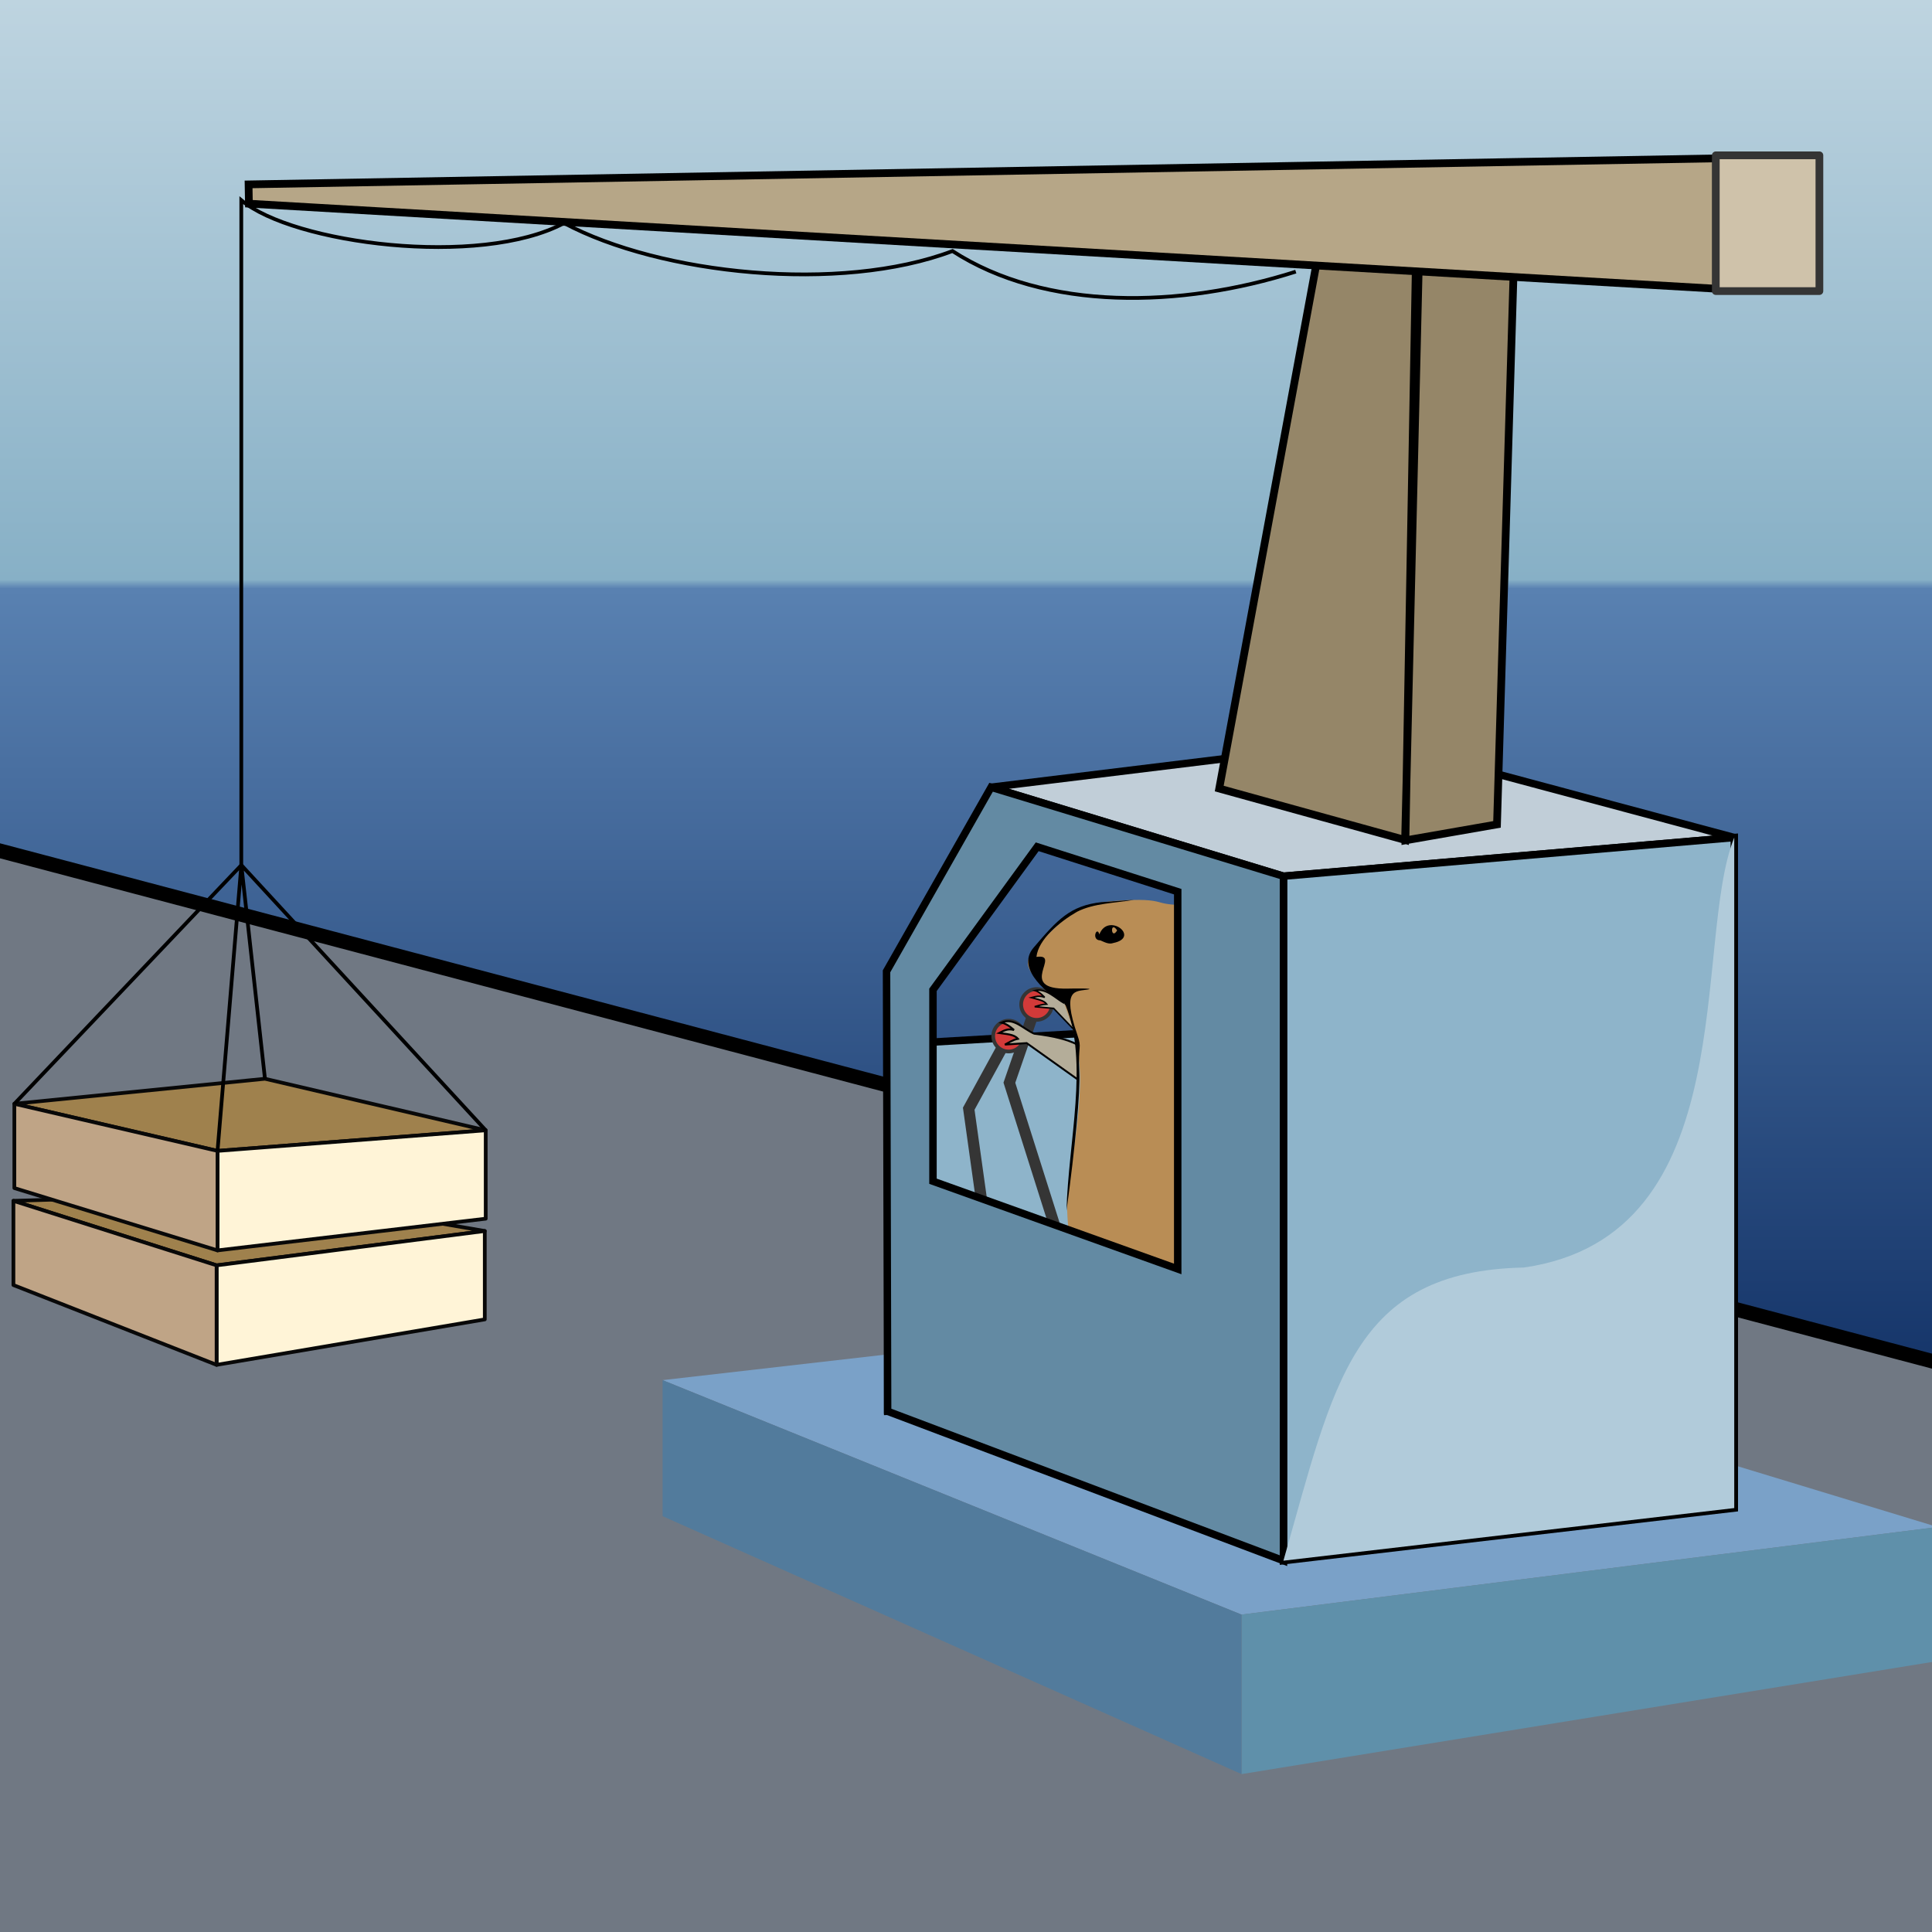 <?xml version="1.0" encoding="UTF-8" standalone="no"?>
<!-- Created with Inkscape (http://www.inkscape.org/) -->

<svg
   width="100pt"
   height="100pt"
   viewBox="0 0 35.278 35.278"
   version="1.1"
   id="svg5"
   inkscape:version="1.1.2 (0a00cf5339, 2022-02-04)"
   sodipodi:docname="logo.svg"
   xmlns:inkscape="http://www.inkscape.org/namespaces/inkscape"
   xmlns:sodipodi="http://sodipodi.sourceforge.net/DTD/sodipodi-0.dtd"
   xmlns:xlink="http://www.w3.org/1999/xlink"
   xmlns="http://www.w3.org/2000/svg"
   xmlns:svg="http://www.w3.org/2000/svg">
  <sodipodi:namedview
     id="namedview7"
     pagecolor="#797979"
     bordercolor="#000000"
     borderopacity="1"
     inkscape:pageshadow="2"
     inkscape:pageopacity="0"
     inkscape:pagecheckerboard="true"
     inkscape:document-units="pt"
     showgrid="false"
     showguides="false"
     units="pt"
     width="283.465pt"
     inkscape:showpageshadow="false"
     inkscape:zoom="8"
     inkscape:cx="69.25"
     inkscape:cy="77.9375"
     inkscape:window-width="1920"
     inkscape:window-height="1016"
     inkscape:window-x="0"
     inkscape:window-y="27"
     inkscape:window-maximized="1"
     inkscape:current-layer="layer1"
     inkscape:snap-global="true" />
  <defs
     id="defs2">
    <linearGradient
       inkscape:collect="always"
       id="linearGradient31097">
      <stop
         style="stop-color:#0e2d62;stop-opacity:1"
         offset="0"
         id="stop31093" />
      <stop
         style="stop-color:#5981b1;stop-opacity:1"
         offset="0.594"
         id="stop31991" />
      <stop
         style="stop-color:#87b0c6;stop-opacity:1"
         offset="0.6"
         id="stop31456" />
      <stop
         style="stop-color:#bed4e0;stop-opacity:1"
         offset="1"
         id="stop31095" />
    </linearGradient>
    <inkscape:perspective
       sodipodi:type="inkscape:persp3d"
       inkscape:vp_x="-11.917257 : 25.896125 : 1"
       inkscape:vp_y="-1.8369702e-13 : 1000 : 0"
       inkscape:vp_z="124.29903 : 9.552603 : 1"
       inkscape:persp3d-origin="19.607222 : 7.9106595 : 1"
       id="perspective2006" />
    <linearGradient
       inkscape:collect="always"
       xlink:href="#linearGradient31097"
       id="linearGradient31099"
       x1="-0.702"
       y1="25.63"
       x2="-0.702"
       y2="-0.475"
       gradientUnits="userSpaceOnUse"
       gradientTransform="matrix(0.951,0,0,1.014,0.668,0.482)" />
  </defs>
  <g
     inkscape:label="Layer 1"
     inkscape:groupmode="layer"
     id="layer1">
    <rect
       style="fill:url(#linearGradient31099);fill-opacity:1;stroke:none;stroke-width:0.139;stroke-linecap:round;stroke-linejoin:round;stroke-miterlimit:4;stroke-dasharray:none;stroke-opacity:1"
       id="rect30993"
       width="35.278"
       height="26.458"
       x="0"
       y="5.5511151e-17" />
    <path
       style="fill:#707883;stroke:#000000;stroke-width:0.265px;stroke-linecap:butt;stroke-linejoin:miter;stroke-opacity:1;fill-opacity:1"
       d="m 35.557,24.928 0.032,10.626 -35.74,-0.094 -0.044,-19.976 z"
       id="path18136"
       sodipodi:nodetypes="ccccc" />
    <path
       d="M 12.099,25.201 22.669,29.482 35.38,27.883 22.602,23.998 Z"
       style="fill:#7aa1c8;fill-opacity:1;fill-rule:evenodd;stroke:none;stroke-width:0.533;stroke-linecap:round;stroke-linejoin:round;stroke-miterlimit:4;stroke-dasharray:none;stroke-opacity:1"
       id="path19419"
       sodipodi:nodetypes="ccccc" />
    <path
       style="fill:#8eb4ca;fill-opacity:1;stroke:#000000;stroke-width:0.136;stroke-linecap:butt;stroke-linejoin:miter;stroke-miterlimit:4;stroke-dasharray:none;stroke-opacity:1"
       d="m 16.22,19.075 7.927,-0.46 -0.396,6.902 -7.542,0.253 z"
       id="path7181" />
    <path
       d="M 22.669,32.395 V 29.482 L 35.38,27.883 v 2.448 z"
       style="fill:#5f90aa;fill-opacity:1;fill-rule:evenodd;stroke:none;stroke-width:0.533;stroke-linecap:round;stroke-linejoin:round;stroke-miterlimit:4;stroke-dasharray:none;stroke-opacity:1"
       id="path19421"
       sodipodi:nodetypes="ccccc" />
    <g
       id="g10854"
       transform="matrix(1.9,-0.322,0.322,1.9,-31.305,-21.531)">
      <path
         style="fill:none;stroke:#353535;stroke-width:0.106;stroke-linecap:butt;stroke-linejoin:miter;stroke-miterlimit:4;stroke-dasharray:none;stroke-opacity:1"
         d="m 22.073,26.931 -0.208,-1.488 0.312,-0.57"
         id="path10850" />
      <circle
         style="fill:#d33a39;fill-opacity:1;stroke:#353535;stroke-width:0.035;stroke-linecap:round;stroke-linejoin:round;stroke-miterlimit:4;stroke-dasharray:none;stroke-opacity:1"
         id="circle10852"
         cx="22.243"
         cy="24.755"
         r="0.146" />
    </g>
    <path
       style="fill:#b98d55;fill-opacity:1;stroke-width:0.049"
       d="m 19.484,21.837 c 0.319,-2.081 0.347,-2.548 -0.107,-3.607 -0.074,-0.027 -0.241,-0.15 -0.369,-0.275 -0.34,-0.329 -0.327,-0.444 0.098,-0.863 0.516,-0.509 0.72,-0.607 1.341,-0.647 0.375,-0.024 0.577,-0.015 0.738,0.033 0.121,0.036 0.302,0.053 0.401,0.038 5.927,1.46 -2.19,11.155 -2.101,5.322 z"
       id="path1569"
       sodipodi:nodetypes="ccsssscc" />
    <path
       d="m 12.099,27.685 10.57,4.709 V 29.482 L 12.099,25.201 Z"
       style="fill:#527b9c;fill-opacity:1;fill-rule:evenodd;stroke:none;stroke-width:0.533;stroke-linecap:round;stroke-linejoin:round;stroke-miterlimit:4;stroke-dasharray:none;stroke-opacity:1"
       id="path19423"
       sodipodi:nodetypes="ccccc" />
    <g
       id="g10848"
       transform="matrix(1.927,0,0,1.927,-24.445,-28.784)">
      <path
         style="fill:none;stroke:#353535;stroke-width:0.106;stroke-linecap:butt;stroke-linejoin:miter;stroke-miterlimit:4;stroke-dasharray:none;stroke-opacity:1"
         d="m 22.073,26.931 -0.208,-1.488 0.312,-0.57"
         id="path7348" />
      <circle
         style="fill:#d33a39;fill-opacity:1;stroke:#353535;stroke-width:0.035;stroke-linecap:round;stroke-linejoin:round;stroke-miterlimit:4;stroke-dasharray:none;stroke-opacity:1"
         id="path8028"
         cx="22.243"
         cy="24.755"
         r="0.146" />
    </g>
    <path
       style="fill:#b4ad99;fill-opacity:1;stroke:#000000;stroke-width:0.035;stroke-linecap:butt;stroke-linejoin:miter;stroke-miterlimit:4;stroke-dasharray:none;stroke-opacity:1"
       d="m 19.676,19.075 c -0.184,-0.092 -0.411,-0.154 -0.791,-0.2 -0.197,-0.084 -0.375,-0.303 -0.596,-0.202 0.109,0.022 0.226,0.135 0.226,0.135 -0.115,-0.034 -0.191,0.015 -0.271,0.055 0.127,0.02 0.271,0.02 0.343,0.105 -0.104,0.023 -0.163,0.069 -0.238,0.106 l 0.398,-0.027 0.938,0.668"
       id="path35437"
       sodipodi:nodetypes="ccccccccc" />
    <path
       style="fill:#000000;stroke-width:0.049"
       d="m 19.474,22.117 c 0.033,-1.289 0.41,-2.711 -0.017,-3.763 -0.279,-0.174 -0.926,-0.65 -0.585,-1.049 0.439,-0.514 0.668,-0.769 1.242,-0.832 l 0.591,-0.042 c -0.34,0.06 -0.73,0.059 -1.041,0.219 -0.324,0.187 -0.704,0.505 -0.739,0.823 0.482,-0.068 -0.378,0.599 0.569,0.579 0.08,-0.002 0.52,-0.009 0.368,0.017 -0.218,0.037 -0.483,-0.026 -0.19,0.826 0.089,0.26 0.01,0.17 0.036,0.681 0.019,0.367 -0.074,1.36 -0.235,2.542 z m 0.618,-4.946 c -0.173,-8.49e-4 -0.062,-0.275 -0.018,-0.109 0.161,-0.416 0.76,0.054 0.255,0.157 -0.083,0.031 -0.163,-0.018 -0.237,-0.048 z m 0.307,-0.182 c -0.133,-0.198 -0.116,0.192 0,0 z"
       id="path1567"
       sodipodi:nodetypes="ccsccscsssccccccccc" />
    <path
       id="path2148"
       style="fill:#9f814d;fill-opacity:1;fill-rule:evenodd;stroke:#080808;stroke-width:0.068;stroke-linecap:round;stroke-linejoin:round;stroke-miterlimit:4;stroke-dasharray:none;stroke-opacity:1"
       d="m 0.262,20.155 3.71,0.86 4.897,-0.376 -4.031,-0.941 z m -0.017,1.772 3.71,1.178 4.897,-0.627 -4.031,-0.69 z" />
    <path
       id="path2150"
       style="fill:#fff4d7;fill-opacity:1;fill-rule:evenodd;stroke:#080808;stroke-width:0.068;stroke-linecap:round;stroke-linejoin:round;stroke-miterlimit:4;stroke-dasharray:none;stroke-opacity:1"
       d="m 3.972,21.015 v 1.817 l 4.897,-0.579 v -1.614 z m -0.017,2.09 v 1.817 l 4.897,-0.83 v -1.614 z" />
    <path
       id="path2152"
       style="fill:#bfa486;fill-opacity:1;fill-rule:evenodd;stroke:#080808;stroke-width:0.068;stroke-linecap:round;stroke-linejoin:round;stroke-miterlimit:4;stroke-dasharray:none;stroke-opacity:1"
       d="m 0.262,20.155 3.71,0.86 v 1.817 l -3.71,-1.138 z m -0.017,1.772 3.71,1.178 v 1.817 L 0.245,23.465 Z" />
    <path
       id="path5367"
       style="fill:none;stroke:#000000;stroke-width:0.068;stroke-linecap:butt;stroke-linejoin:miter;stroke-miterlimit:4;stroke-dasharray:none;stroke-opacity:1"
       d="m 3.972,21.015 0.435,-5.218 0.431,3.901 m -4.575,0.457 4.144,-4.358 4.462,4.842" />
    <path
       style="fill:none;stroke:#000000;stroke-width:0.068;stroke-linecap:butt;stroke-linejoin:miter;stroke-miterlimit:4;stroke-dasharray:none;stroke-opacity:1"
       d="M 4.406,15.797 V 3.656 c 0.942,0.794 4.352,1.238 5.894,0.418 1.751,0.936 5.038,1.287 7.092,0.51 1.7,1.1 4.169,1.045 6.269,0.376"
       id="path6057"
       sodipodi:nodetypes="ccccc" />
    <path
       style="fill:#c1ced8;fill-opacity:1;stroke:#000000;stroke-width:0.136;stroke-linecap:butt;stroke-linejoin:miter;stroke-miterlimit:4;stroke-dasharray:none;stroke-opacity:1"
       d="m 18.097,14.375 6.963,-0.852 6.607,1.77 -8.232,0.706 z"
       id="path6781" />
    <path
       style="fill:#8eb4ca;fill-opacity:1;stroke:#000000;stroke-width:0.136;stroke-linecap:butt;stroke-linejoin:miter;stroke-miterlimit:4;stroke-dasharray:none;stroke-opacity:1"
       d="m 23.436,15.999 8.232,-0.706 V 27.537 L 23.436,28.498 Z"
       id="path6914" />
    <path
       id="path15555"
       style="fill:#958668;fill-opacity:1;stroke:#000000;stroke-width:0.141;stroke-linecap:butt;stroke-linejoin:miter;stroke-miterlimit:4;stroke-dasharray:none;stroke-opacity:1"
       d="M 25.663,15.345 27.335,15.053 27.646,4.696 25.857,4.61 Z m -3.4,-0.946 1.811,-9.779 1.837,0.055 -0.254,10.663 z"
       sodipodi:nodetypes="cccccccccc" />
    <path
       style="fill:#b6a687;fill-opacity:1;stroke:#000000;stroke-width:0.141;stroke-linecap:butt;stroke-linejoin:miter;stroke-miterlimit:4;stroke-dasharray:none;stroke-opacity:1"
       d="M 4.539,3.367 31.339,2.892 V 5.272 L 4.545,3.719 Z"
       id="path13998"
       sodipodi:nodetypes="ccccc" />
    <rect
       style="fill:#cfc2aa;fill-opacity:1;stroke:#353535;stroke-width:0.141;stroke-linecap:round;stroke-linejoin:round;stroke-miterlimit:4;stroke-dasharray:none;stroke-opacity:1"
       id="rect16821"
       width="1.892"
       height="2.479"
       x="31.33"
       y="2.836" />
    <path
       id="path6172"
       style="fill:#638aa3;fill-opacity:1;stroke:#000000;stroke-width:0.136;stroke-linecap:butt;stroke-linejoin:miter;stroke-miterlimit:4;stroke-dasharray:none;stroke-opacity:1"
       d="m 18.097,14.375 -1.909,3.361 0.02,8.034 7.228,2.728 V 15.999 Z m 0.842,1.087 2.566,0.82 0,6.889 -4.469,-1.602 0,-3.495 z"
       sodipodi:nodetypes="cccccccccccc" />
    <path
       style="fill:#b4ad99;fill-opacity:1;stroke:#000000;stroke-width:0.028;stroke-linecap:butt;stroke-linejoin:miter;stroke-miterlimit:4;stroke-dasharray:none;stroke-opacity:1"
       d="m 19.433,18.319 c -0.157,-0.085 -0.327,-0.278 -0.532,-0.233 0.091,0.03 0.174,0.126 0.174,0.126 -0.094,-0.039 -0.166,-0.013 -0.241,0.005 0.107,0.03 0.23,0.049 0.279,0.118 -0.093,0.004 -0.15,0.029 -0.22,0.047 l 0.346,0.031 0.351,0.367"
       id="path35437-6"
       sodipodi:nodetypes="cccccccc" />
    <path
       style="fill:#b1cbda;fill-opacity:1;stroke:none;stroke-width:0.265px;stroke-linecap:butt;stroke-linejoin:miter;stroke-opacity:1"
       d="m 31.667,15.293 c -0.77,1.912 0.197,7.273 -3.842,7.852 -3.135,0.066 -3.466,2.119 -4.39,5.353 l 8.232,-0.961 z"
       id="path49450"
       sodipodi:nodetypes="ccccc" />
  </g>
</svg>
